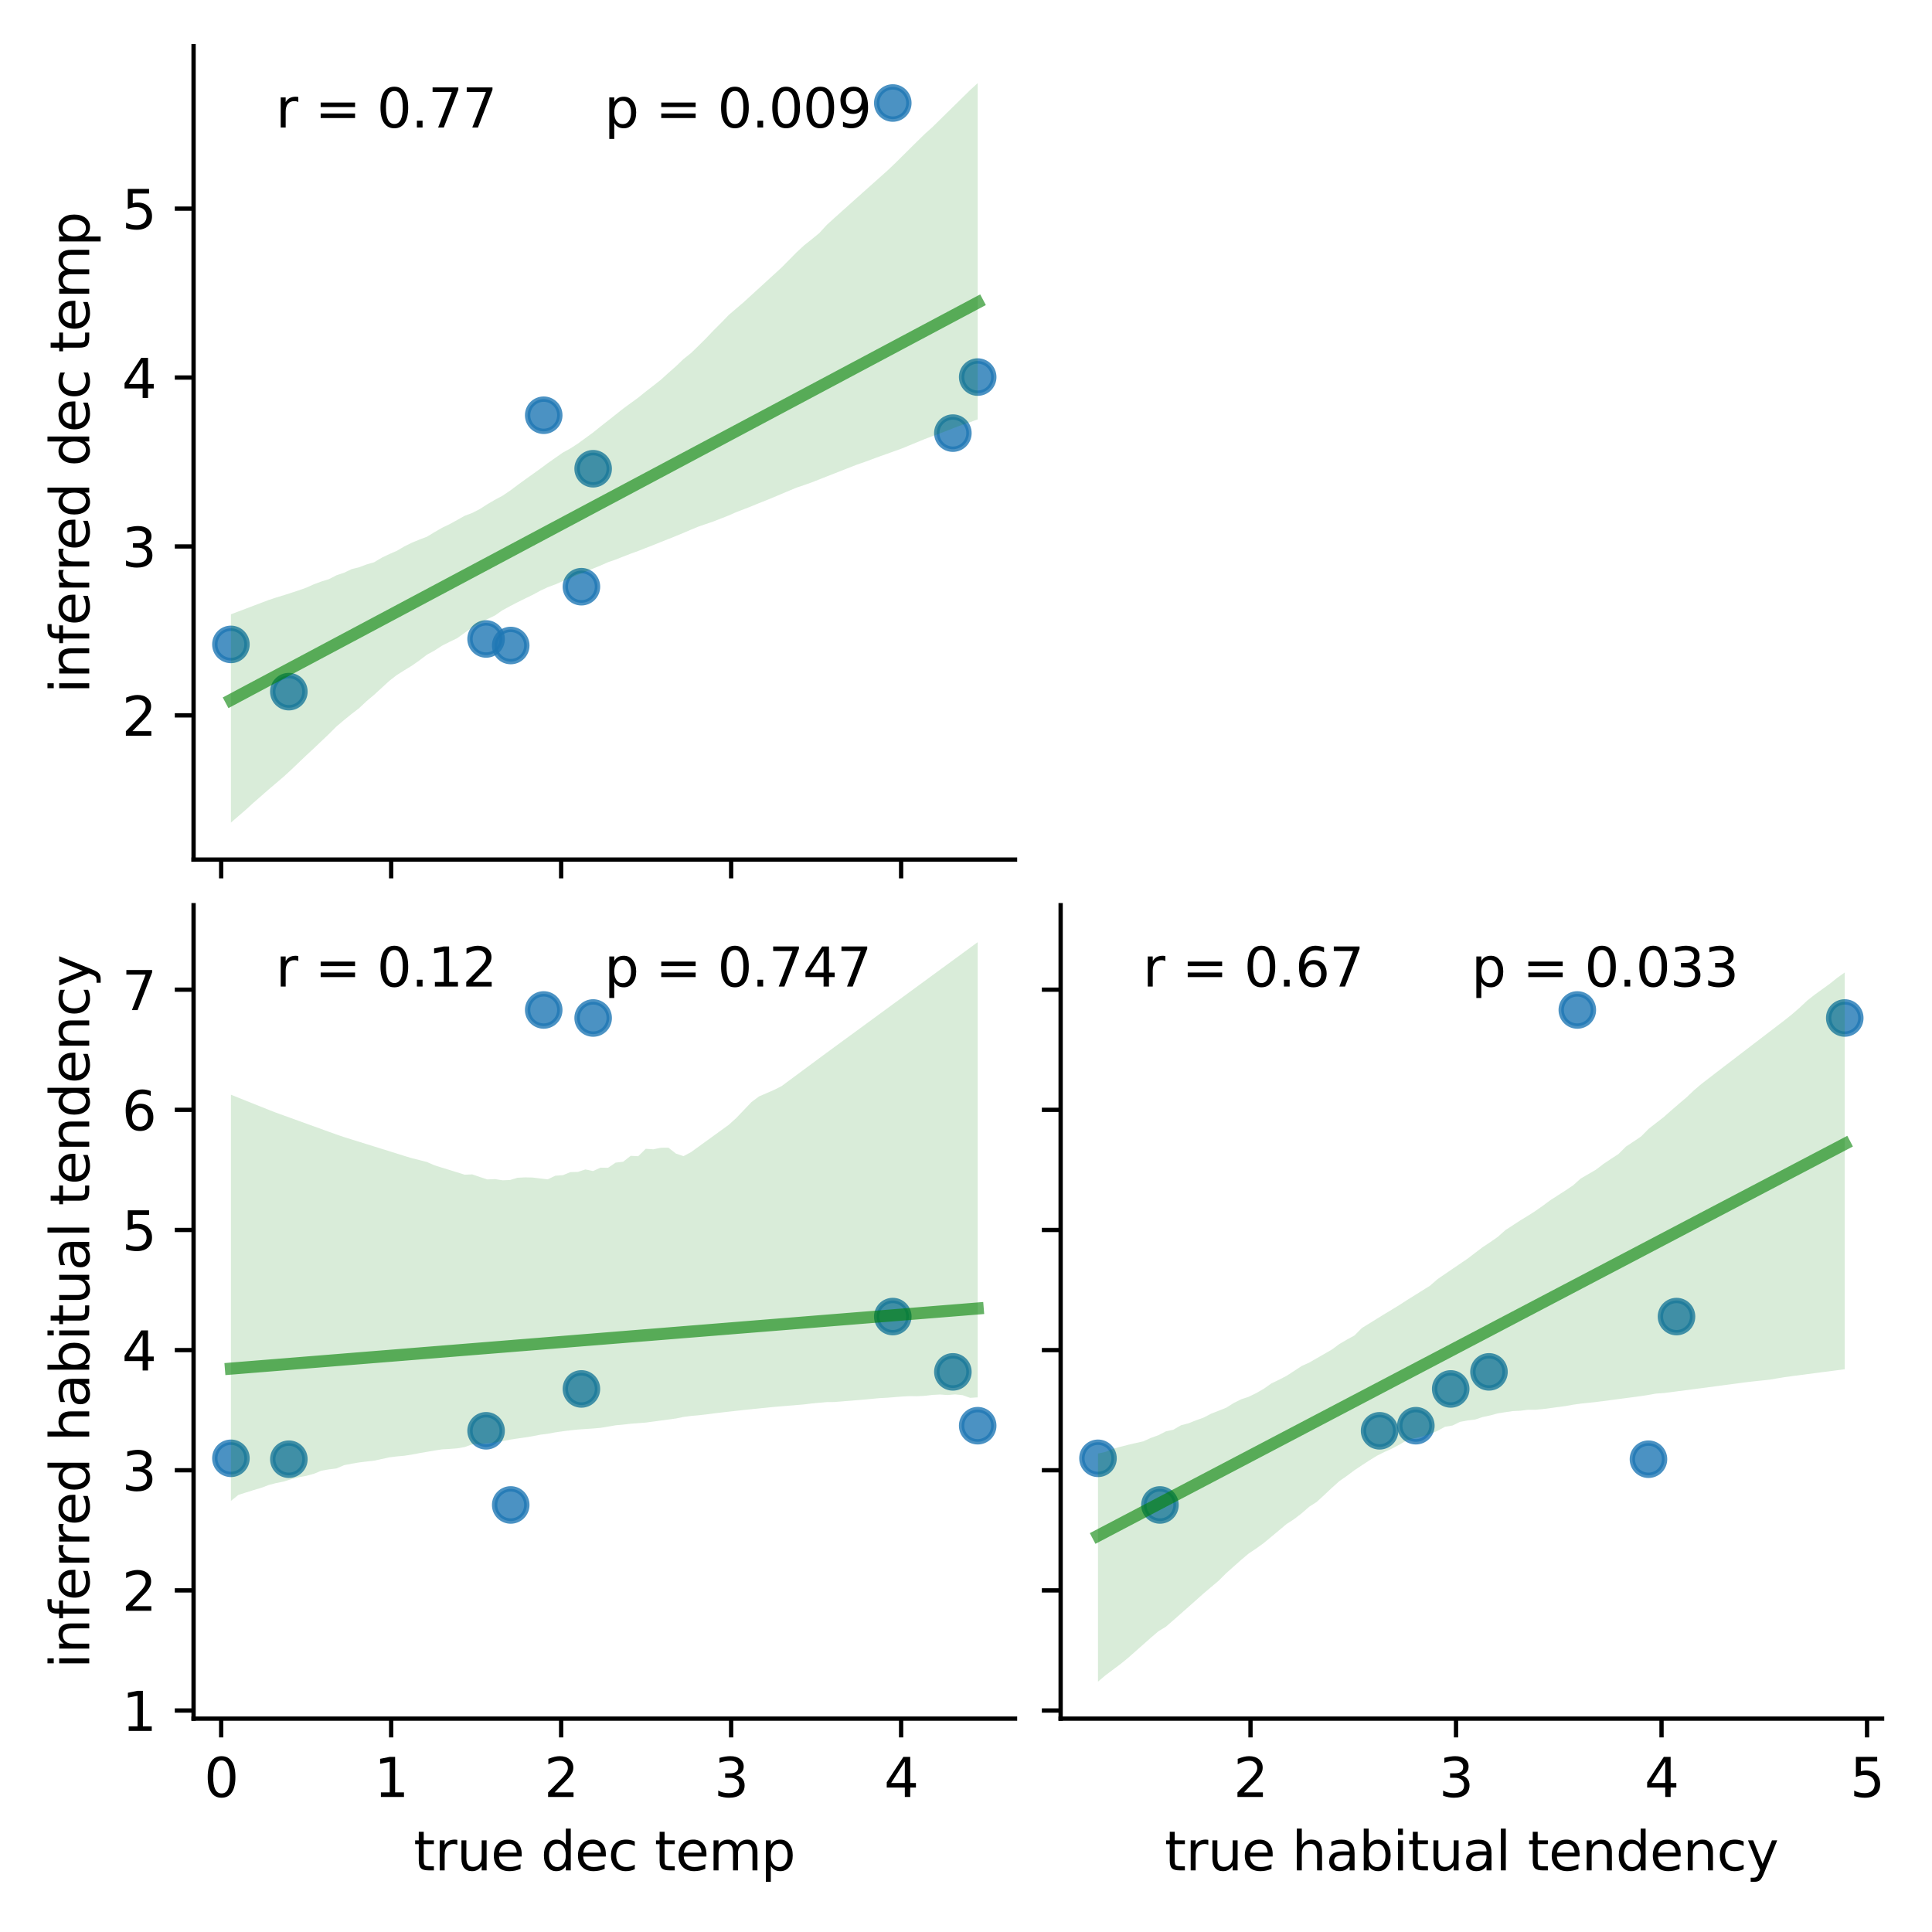 <?xml version="1.0" encoding="utf-8" standalone="no"?>
<!DOCTYPE svg PUBLIC "-//W3C//DTD SVG 1.1//EN"
  "http://www.w3.org/Graphics/SVG/1.1/DTD/svg11.dtd">
<svg xmlns:xlink="http://www.w3.org/1999/xlink" width="360pt" height="360pt" viewBox="0 0 360 360" xmlns="http://www.w3.org/2000/svg" version="1.1">
 <defs>
  <style type="text/css">*{stroke-linejoin: round; stroke-linecap: butt}</style>
 </defs>
 <g id="figure_1">
  <g id="patch_1">
   <path d="M 0 360 
L 360 360 
L 360 0 
L 0 0 
z
" style="fill: #ffffff"/>
  </g>
  <g id="axes_1">
   <g id="patch_2">
    <path d="M 36.07 160.17 
L 189.135 160.17 
L 189.135 8.6 
L 36.07 8.6 
z
" style="fill: #ffffff"/>
   </g>
   <g id="PathCollection_1">
    <defs>
     <path id="m234615a944" d="M 0 3 
C 0.796 3 1.559 2.684 2.121 2.121 
C 2.684 1.559 3 0.796 3 0 
C 3 -0.796 2.684 -1.559 2.121 -2.121 
C 1.559 -2.684 0.796 -3 0 -3 
C -0.796 -3 -1.559 -2.684 -2.121 -2.121 
C -2.684 -1.559 -3 -0.796 -3 0 
C -3 0.796 -2.684 1.559 -2.121 2.121 
C -1.559 2.684 -0.796 3 0 3 
z
" style="stroke: #1f77b4; stroke-opacity: 0.8"/>
    </defs>
    <g clip-path="url(#p7bbdab51e5)">
     <use xlink:href="#m234615a944" x="110.524" y="87.343" style="fill: #1f77b4; fill-opacity: 0.8; stroke: #1f77b4; stroke-opacity: 0.8"/>
     <use xlink:href="#m234615a944" x="166.356" y="19.196" style="fill: #1f77b4; fill-opacity: 0.8; stroke: #1f77b4; stroke-opacity: 0.8"/>
     <use xlink:href="#m234615a944" x="43.028" y="120.076" style="fill: #1f77b4; fill-opacity: 0.8; stroke: #1f77b4; stroke-opacity: 0.8"/>
     <use xlink:href="#m234615a944" x="53.823" y="128.879" style="fill: #1f77b4; fill-opacity: 0.8; stroke: #1f77b4; stroke-opacity: 0.8"/>
     <use xlink:href="#m234615a944" x="101.313" y="77.375" style="fill: #1f77b4; fill-opacity: 0.8; stroke: #1f77b4; stroke-opacity: 0.8"/>
     <use xlink:href="#m234615a944" x="90.576" y="119.062" style="fill: #1f77b4; fill-opacity: 0.8; stroke: #1f77b4; stroke-opacity: 0.8"/>
     <use xlink:href="#m234615a944" x="95.165" y="120.281" style="fill: #1f77b4; fill-opacity: 0.8; stroke: #1f77b4; stroke-opacity: 0.8"/>
     <use xlink:href="#m234615a944" x="108.337" y="109.323" style="fill: #1f77b4; fill-opacity: 0.8; stroke: #1f77b4; stroke-opacity: 0.8"/>
     <use xlink:href="#m234615a944" x="177.554" y="80.706" style="fill: #1f77b4; fill-opacity: 0.8; stroke: #1f77b4; stroke-opacity: 0.8"/>
     <use xlink:href="#m234615a944" x="182.178" y="70.262" style="fill: #1f77b4; fill-opacity: 0.8; stroke: #1f77b4; stroke-opacity: 0.8"/>
    </g>
   </g>
   <g id="PolyCollection_1">
    <path d="M 43.028 114.469 
L 43.028 153.28 
L 44.433 152.066 
L 45.839 150.852 
L 47.244 149.569 
L 48.65 148.345 
L 50.055 147.11 
L 51.461 145.913 
L 52.866 144.715 
L 54.272 143.427 
L 55.678 142.083 
L 57.083 140.738 
L 58.489 139.44 
L 59.894 138.101 
L 61.3 136.762 
L 62.705 135.361 
L 64.111 134.173 
L 65.516 133.033 
L 66.922 131.953 
L 68.328 130.631 
L 69.733 129.449 
L 71.139 128.158 
L 72.544 126.867 
L 73.95 125.777 
L 75.355 124.892 
L 76.761 124.031 
L 78.167 123.042 
L 79.572 121.982 
L 80.978 121.212 
L 82.383 120.306 
L 83.789 119.597 
L 85.194 118.912 
L 86.6 117.908 
L 88.005 116.902 
L 89.411 116.097 
L 90.817 115.353 
L 92.222 114.69 
L 93.628 113.71 
L 95.033 112.955 
L 96.439 112.221 
L 97.844 111.525 
L 99.25 110.848 
L 100.655 110.082 
L 102.061 109.421 
L 103.467 108.901 
L 104.872 108.287 
L 106.278 107.644 
L 107.683 107.093 
L 109.089 106.522 
L 110.494 105.953 
L 111.9 105.378 
L 113.306 104.756 
L 114.711 104.272 
L 116.117 103.719 
L 117.522 103.168 
L 118.928 102.662 
L 120.333 102.112 
L 121.739 101.559 
L 123.144 100.997 
L 124.55 100.44 
L 125.956 99.876 
L 127.361 99.293 
L 128.767 98.692 
L 130.172 98.116 
L 131.578 97.632 
L 132.983 97.148 
L 134.389 96.597 
L 135.794 96.045 
L 137.2 95.426 
L 138.606 94.89 
L 140.011 94.339 
L 141.417 93.76 
L 142.822 93.207 
L 144.228 92.626 
L 145.633 92.031 
L 147.039 91.441 
L 148.445 90.858 
L 149.85 90.383 
L 151.256 89.885 
L 152.661 89.333 
L 154.067 88.78 
L 155.472 88.227 
L 156.878 87.674 
L 158.283 87.12 
L 159.689 86.572 
L 161.095 86.091 
L 162.5 85.569 
L 163.906 85.053 
L 165.311 84.552 
L 166.717 84.05 
L 168.122 83.539 
L 169.528 82.961 
L 170.933 82.381 
L 172.339 81.802 
L 173.745 81.278 
L 175.15 80.755 
L 176.556 80.219 
L 177.961 79.662 
L 179.367 79.128 
L 180.772 78.664 
L 182.178 78.146 
L 182.178 15.49 
L 182.178 15.49 
L 180.772 16.78 
L 179.367 18.158 
L 177.961 19.536 
L 176.556 20.917 
L 175.15 22.299 
L 173.745 23.68 
L 172.339 24.944 
L 170.933 26.317 
L 169.528 27.709 
L 168.122 29.102 
L 166.717 30.496 
L 165.311 31.827 
L 163.906 33.081 
L 162.5 34.335 
L 161.095 35.589 
L 159.689 36.843 
L 158.283 38.1 
L 156.878 39.361 
L 155.472 40.622 
L 154.067 41.898 
L 152.661 43.431 
L 151.256 44.584 
L 149.85 45.703 
L 148.445 47 
L 147.039 48.426 
L 145.633 49.851 
L 144.228 51.139 
L 142.822 52.423 
L 141.417 53.708 
L 140.011 54.992 
L 138.606 56.277 
L 137.2 57.484 
L 135.794 58.688 
L 134.389 60.14 
L 132.983 61.542 
L 131.578 63.015 
L 130.172 64.419 
L 128.767 65.783 
L 127.361 66.899 
L 125.956 68.25 
L 124.55 69.488 
L 123.144 70.762 
L 121.739 71.867 
L 120.333 72.954 
L 118.928 74.095 
L 117.522 75.117 
L 116.117 76.144 
L 114.711 77.259 
L 113.306 78.37 
L 111.9 79.474 
L 110.494 80.603 
L 109.089 81.63 
L 107.683 82.653 
L 106.278 83.563 
L 104.872 84.337 
L 103.467 85.32 
L 102.061 86.305 
L 100.655 87.352 
L 99.25 88.359 
L 97.844 89.358 
L 96.439 90.382 
L 95.033 91.433 
L 93.628 92.379 
L 92.222 93.13 
L 90.817 93.95 
L 89.411 94.855 
L 88.005 95.573 
L 86.6 96.104 
L 85.194 96.893 
L 83.789 97.662 
L 82.383 98.341 
L 80.978 99.149 
L 79.572 100.002 
L 78.167 100.539 
L 76.761 101.119 
L 75.355 101.811 
L 73.95 102.637 
L 72.544 103.246 
L 71.139 103.919 
L 69.733 104.757 
L 68.328 105.17 
L 66.922 105.694 
L 65.516 106.051 
L 64.111 106.72 
L 62.705 107.193 
L 61.3 107.913 
L 59.894 108.35 
L 58.489 108.871 
L 57.083 109.499 
L 55.678 110.004 
L 54.272 110.46 
L 52.866 110.916 
L 51.461 111.341 
L 50.055 111.807 
L 48.65 112.338 
L 47.244 112.871 
L 45.839 113.404 
L 44.433 113.936 
L 43.028 114.469 
z
" clip-path="url(#p7bbdab51e5)" style="fill: #008000; fill-opacity: 0.15"/>
   </g>
   <g id="matplotlib.axis_1">
    <g id="xtick_1">
     <g id="line2d_1">
      <defs>
       <path id="maa9e2bb6e5" d="M 0 0 
L 0 3.5 
" style="stroke: #000000; stroke-width: 0.8"/>
      </defs>
      <g>
       <use xlink:href="#maa9e2bb6e5" x="41.211" y="160.17" style="stroke: #000000; stroke-width: 0.8"/>
      </g>
     </g>
    </g>
    <g id="xtick_2">
     <g id="line2d_2">
      <g>
       <use xlink:href="#maa9e2bb6e5" x="72.886" y="160.17" style="stroke: #000000; stroke-width: 0.8"/>
      </g>
     </g>
    </g>
    <g id="xtick_3">
     <g id="line2d_3">
      <g>
       <use xlink:href="#maa9e2bb6e5" x="104.561" y="160.17" style="stroke: #000000; stroke-width: 0.8"/>
      </g>
     </g>
    </g>
    <g id="xtick_4">
     <g id="line2d_4">
      <g>
       <use xlink:href="#maa9e2bb6e5" x="136.236" y="160.17" style="stroke: #000000; stroke-width: 0.8"/>
      </g>
     </g>
    </g>
    <g id="xtick_5">
     <g id="line2d_5">
      <g>
       <use xlink:href="#maa9e2bb6e5" x="167.911" y="160.17" style="stroke: #000000; stroke-width: 0.8"/>
      </g>
     </g>
    </g>
   </g>
   <g id="matplotlib.axis_2">
    <g id="ytick_1">
     <g id="line2d_6">
      <defs>
       <path id="m958a366579" d="M 0 0 
L -3.5 0 
" style="stroke: #000000; stroke-width: 0.8"/>
      </defs>
      <g>
       <use xlink:href="#m958a366579" x="36.07" y="133.297" style="stroke: #000000; stroke-width: 0.8"/>
      </g>
     </g>
     <g id="text_1">
      <!-- 2 -->
      <g transform="translate(22.707 137.096) scale(0.1 -0.1)">
       <defs>
        <path id="DejaVuSans-32" d="M 1228 531 
L 3431 531 
L 3431 0 
L 469 0 
L 469 531 
Q 828 903 1448 1529 
Q 2069 2156 2228 2338 
Q 2531 2678 2651 2914 
Q 2772 3150 2772 3378 
Q 2772 3750 2511 3984 
Q 2250 4219 1831 4219 
Q 1534 4219 1204 4116 
Q 875 4013 500 3803 
L 500 4441 
Q 881 4594 1212 4672 
Q 1544 4750 1819 4750 
Q 2544 4750 2975 4387 
Q 3406 4025 3406 3419 
Q 3406 3131 3298 2873 
Q 3191 2616 2906 2266 
Q 2828 2175 2409 1742 
Q 1991 1309 1228 531 
z
" transform="scale(0.016)"/>
       </defs>
       <use xlink:href="#DejaVuSans-32"/>
      </g>
     </g>
    </g>
    <g id="ytick_2">
     <g id="line2d_7">
      <g>
       <use xlink:href="#m958a366579" x="36.07" y="101.823" style="stroke: #000000; stroke-width: 0.8"/>
      </g>
     </g>
     <g id="text_2">
      <!-- 3 -->
      <g transform="translate(22.707 105.622) scale(0.1 -0.1)">
       <defs>
        <path id="DejaVuSans-33" d="M 2597 2516 
Q 3050 2419 3304 2112 
Q 3559 1806 3559 1356 
Q 3559 666 3084 287 
Q 2609 -91 1734 -91 
Q 1441 -91 1130 -33 
Q 819 25 488 141 
L 488 750 
Q 750 597 1062 519 
Q 1375 441 1716 441 
Q 2309 441 2620 675 
Q 2931 909 2931 1356 
Q 2931 1769 2642 2001 
Q 2353 2234 1838 2234 
L 1294 2234 
L 1294 2753 
L 1863 2753 
Q 2328 2753 2575 2939 
Q 2822 3125 2822 3475 
Q 2822 3834 2567 4026 
Q 2313 4219 1838 4219 
Q 1578 4219 1281 4162 
Q 984 4106 628 3988 
L 628 4550 
Q 988 4650 1302 4700 
Q 1616 4750 1894 4750 
Q 2613 4750 3031 4423 
Q 3450 4097 3450 3541 
Q 3450 3153 3228 2886 
Q 3006 2619 2597 2516 
z
" transform="scale(0.016)"/>
       </defs>
       <use xlink:href="#DejaVuSans-33"/>
      </g>
     </g>
    </g>
    <g id="ytick_3">
     <g id="line2d_8">
      <g>
       <use xlink:href="#m958a366579" x="36.07" y="70.348" style="stroke: #000000; stroke-width: 0.8"/>
      </g>
     </g>
     <g id="text_3">
      <!-- 4 -->
      <g transform="translate(22.707 74.147) scale(0.1 -0.1)">
       <defs>
        <path id="DejaVuSans-34" d="M 2419 4116 
L 825 1625 
L 2419 1625 
L 2419 4116 
z
M 2253 4666 
L 3047 4666 
L 3047 1625 
L 3713 1625 
L 3713 1100 
L 3047 1100 
L 3047 0 
L 2419 0 
L 2419 1100 
L 313 1100 
L 313 1709 
L 2253 4666 
z
" transform="scale(0.016)"/>
       </defs>
       <use xlink:href="#DejaVuSans-34"/>
      </g>
     </g>
    </g>
    <g id="ytick_4">
     <g id="line2d_9">
      <g>
       <use xlink:href="#m958a366579" x="36.07" y="38.873" style="stroke: #000000; stroke-width: 0.8"/>
      </g>
     </g>
     <g id="text_4">
      <!-- 5 -->
      <g transform="translate(22.707 42.672) scale(0.1 -0.1)">
       <defs>
        <path id="DejaVuSans-35" d="M 691 4666 
L 3169 4666 
L 3169 4134 
L 1269 4134 
L 1269 2991 
Q 1406 3038 1543 3061 
Q 1681 3084 1819 3084 
Q 2600 3084 3056 2656 
Q 3513 2228 3513 1497 
Q 3513 744 3044 326 
Q 2575 -91 1722 -91 
Q 1428 -91 1123 -41 
Q 819 9 494 109 
L 494 744 
Q 775 591 1075 516 
Q 1375 441 1709 441 
Q 2250 441 2565 725 
Q 2881 1009 2881 1497 
Q 2881 1984 2565 2268 
Q 2250 2553 1709 2553 
Q 1456 2553 1204 2497 
Q 953 2441 691 2322 
L 691 4666 
z
" transform="scale(0.016)"/>
       </defs>
       <use xlink:href="#DejaVuSans-35"/>
      </g>
     </g>
    </g>
    <g id="text_5">
     <!-- inferred dec temp -->
     <g transform="translate(16.628 129.201) rotate(-90) scale(0.1 -0.1)">
      <defs>
       <path id="DejaVuSans-69" d="M 603 3500 
L 1178 3500 
L 1178 0 
L 603 0 
L 603 3500 
z
M 603 4863 
L 1178 4863 
L 1178 4134 
L 603 4134 
L 603 4863 
z
" transform="scale(0.016)"/>
       <path id="DejaVuSans-6e" d="M 3513 2113 
L 3513 0 
L 2938 0 
L 2938 2094 
Q 2938 2591 2744 2837 
Q 2550 3084 2163 3084 
Q 1697 3084 1428 2787 
Q 1159 2491 1159 1978 
L 1159 0 
L 581 0 
L 581 3500 
L 1159 3500 
L 1159 2956 
Q 1366 3272 1645 3428 
Q 1925 3584 2291 3584 
Q 2894 3584 3203 3211 
Q 3513 2838 3513 2113 
z
" transform="scale(0.016)"/>
       <path id="DejaVuSans-66" d="M 2375 4863 
L 2375 4384 
L 1825 4384 
Q 1516 4384 1395 4259 
Q 1275 4134 1275 3809 
L 1275 3500 
L 2222 3500 
L 2222 3053 
L 1275 3053 
L 1275 0 
L 697 0 
L 697 3053 
L 147 3053 
L 147 3500 
L 697 3500 
L 697 3744 
Q 697 4328 969 4595 
Q 1241 4863 1831 4863 
L 2375 4863 
z
" transform="scale(0.016)"/>
       <path id="DejaVuSans-65" d="M 3597 1894 
L 3597 1613 
L 953 1613 
Q 991 1019 1311 708 
Q 1631 397 2203 397 
Q 2534 397 2845 478 
Q 3156 559 3463 722 
L 3463 178 
Q 3153 47 2828 -22 
Q 2503 -91 2169 -91 
Q 1331 -91 842 396 
Q 353 884 353 1716 
Q 353 2575 817 3079 
Q 1281 3584 2069 3584 
Q 2775 3584 3186 3129 
Q 3597 2675 3597 1894 
z
M 3022 2063 
Q 3016 2534 2758 2815 
Q 2500 3097 2075 3097 
Q 1594 3097 1305 2825 
Q 1016 2553 972 2059 
L 3022 2063 
z
" transform="scale(0.016)"/>
       <path id="DejaVuSans-72" d="M 2631 2963 
Q 2534 3019 2420 3045 
Q 2306 3072 2169 3072 
Q 1681 3072 1420 2755 
Q 1159 2438 1159 1844 
L 1159 0 
L 581 0 
L 581 3500 
L 1159 3500 
L 1159 2956 
Q 1341 3275 1631 3429 
Q 1922 3584 2338 3584 
Q 2397 3584 2469 3576 
Q 2541 3569 2628 3553 
L 2631 2963 
z
" transform="scale(0.016)"/>
       <path id="DejaVuSans-64" d="M 2906 2969 
L 2906 4863 
L 3481 4863 
L 3481 0 
L 2906 0 
L 2906 525 
Q 2725 213 2448 61 
Q 2172 -91 1784 -91 
Q 1150 -91 751 415 
Q 353 922 353 1747 
Q 353 2572 751 3078 
Q 1150 3584 1784 3584 
Q 2172 3584 2448 3432 
Q 2725 3281 2906 2969 
z
M 947 1747 
Q 947 1113 1208 752 
Q 1469 391 1925 391 
Q 2381 391 2643 752 
Q 2906 1113 2906 1747 
Q 2906 2381 2643 2742 
Q 2381 3103 1925 3103 
Q 1469 3103 1208 2742 
Q 947 2381 947 1747 
z
" transform="scale(0.016)"/>
       <path id="DejaVuSans-20" transform="scale(0.016)"/>
       <path id="DejaVuSans-63" d="M 3122 3366 
L 3122 2828 
Q 2878 2963 2633 3030 
Q 2388 3097 2138 3097 
Q 1578 3097 1268 2742 
Q 959 2388 959 1747 
Q 959 1106 1268 751 
Q 1578 397 2138 397 
Q 2388 397 2633 464 
Q 2878 531 3122 666 
L 3122 134 
Q 2881 22 2623 -34 
Q 2366 -91 2075 -91 
Q 1284 -91 818 406 
Q 353 903 353 1747 
Q 353 2603 823 3093 
Q 1294 3584 2113 3584 
Q 2378 3584 2631 3529 
Q 2884 3475 3122 3366 
z
" transform="scale(0.016)"/>
       <path id="DejaVuSans-74" d="M 1172 4494 
L 1172 3500 
L 2356 3500 
L 2356 3053 
L 1172 3053 
L 1172 1153 
Q 1172 725 1289 603 
Q 1406 481 1766 481 
L 2356 481 
L 2356 0 
L 1766 0 
Q 1100 0 847 248 
Q 594 497 594 1153 
L 594 3053 
L 172 3053 
L 172 3500 
L 594 3500 
L 594 4494 
L 1172 4494 
z
" transform="scale(0.016)"/>
       <path id="DejaVuSans-6d" d="M 3328 2828 
Q 3544 3216 3844 3400 
Q 4144 3584 4550 3584 
Q 5097 3584 5394 3201 
Q 5691 2819 5691 2113 
L 5691 0 
L 5113 0 
L 5113 2094 
Q 5113 2597 4934 2840 
Q 4756 3084 4391 3084 
Q 3944 3084 3684 2787 
Q 3425 2491 3425 1978 
L 3425 0 
L 2847 0 
L 2847 2094 
Q 2847 2600 2669 2842 
Q 2491 3084 2119 3084 
Q 1678 3084 1418 2786 
Q 1159 2488 1159 1978 
L 1159 0 
L 581 0 
L 581 3500 
L 1159 3500 
L 1159 2956 
Q 1356 3278 1631 3431 
Q 1906 3584 2284 3584 
Q 2666 3584 2933 3390 
Q 3200 3197 3328 2828 
z
" transform="scale(0.016)"/>
       <path id="DejaVuSans-70" d="M 1159 525 
L 1159 -1331 
L 581 -1331 
L 581 3500 
L 1159 3500 
L 1159 2969 
Q 1341 3281 1617 3432 
Q 1894 3584 2278 3584 
Q 2916 3584 3314 3078 
Q 3713 2572 3713 1747 
Q 3713 922 3314 415 
Q 2916 -91 2278 -91 
Q 1894 -91 1617 61 
Q 1341 213 1159 525 
z
M 3116 1747 
Q 3116 2381 2855 2742 
Q 2594 3103 2138 3103 
Q 1681 3103 1420 2742 
Q 1159 2381 1159 1747 
Q 1159 1113 1420 752 
Q 1681 391 2138 391 
Q 2594 391 2855 752 
Q 3116 1113 3116 1747 
z
" transform="scale(0.016)"/>
      </defs>
      <use xlink:href="#DejaVuSans-69"/>
      <use xlink:href="#DejaVuSans-6e" x="27.783"/>
      <use xlink:href="#DejaVuSans-66" x="91.162"/>
      <use xlink:href="#DejaVuSans-65" x="126.367"/>
      <use xlink:href="#DejaVuSans-72" x="187.891"/>
      <use xlink:href="#DejaVuSans-72" x="227.254"/>
      <use xlink:href="#DejaVuSans-65" x="266.117"/>
      <use xlink:href="#DejaVuSans-64" x="327.641"/>
      <use xlink:href="#DejaVuSans-20" x="391.117"/>
      <use xlink:href="#DejaVuSans-64" x="422.904"/>
      <use xlink:href="#DejaVuSans-65" x="486.381"/>
      <use xlink:href="#DejaVuSans-63" x="547.904"/>
      <use xlink:href="#DejaVuSans-20" x="602.885"/>
      <use xlink:href="#DejaVuSans-74" x="634.672"/>
      <use xlink:href="#DejaVuSans-65" x="673.881"/>
      <use xlink:href="#DejaVuSans-6d" x="735.404"/>
      <use xlink:href="#DejaVuSans-70" x="832.816"/>
     </g>
    </g>
   </g>
   <g id="line2d_10">
    <path d="M 43.028 130.425 
L 44.433 129.677 
L 45.839 128.929 
L 47.244 128.181 
L 48.65 127.433 
L 50.055 126.685 
L 51.461 125.937 
L 52.866 125.189 
L 54.272 124.441 
L 55.678 123.693 
L 57.083 122.945 
L 58.489 122.197 
L 59.894 121.449 
L 61.3 120.701 
L 62.705 119.953 
L 64.111 119.205 
L 65.516 118.458 
L 66.922 117.71 
L 68.328 116.962 
L 69.733 116.214 
L 71.139 115.466 
L 72.544 114.718 
L 73.95 113.97 
L 75.355 113.222 
L 76.761 112.474 
L 78.167 111.726 
L 79.572 110.978 
L 80.978 110.23 
L 82.383 109.482 
L 83.789 108.734 
L 85.194 107.986 
L 86.6 107.238 
L 88.005 106.49 
L 89.411 105.742 
L 90.817 104.994 
L 92.222 104.246 
L 93.628 103.498 
L 95.033 102.75 
L 96.439 102.002 
L 97.844 101.254 
L 99.25 100.506 
L 100.655 99.758 
L 102.061 99.01 
L 103.467 98.262 
L 104.872 97.515 
L 106.278 96.767 
L 107.683 96.019 
L 109.089 95.271 
L 110.494 94.523 
L 111.9 93.775 
L 113.306 93.027 
L 114.711 92.279 
L 116.117 91.531 
L 117.522 90.783 
L 118.928 90.035 
L 120.333 89.287 
L 121.739 88.539 
L 123.144 87.791 
L 124.55 87.043 
L 125.956 86.295 
L 127.361 85.547 
L 128.767 84.799 
L 130.172 84.051 
L 131.578 83.303 
L 132.983 82.555 
L 134.389 81.807 
L 135.794 81.059 
L 137.2 80.311 
L 138.606 79.563 
L 140.011 78.815 
L 141.417 78.067 
L 142.822 77.32 
L 144.228 76.572 
L 145.633 75.824 
L 147.039 75.076 
L 148.445 74.328 
L 149.85 73.58 
L 151.256 72.832 
L 152.661 72.084 
L 154.067 71.336 
L 155.472 70.588 
L 156.878 69.84 
L 158.283 69.092 
L 159.689 68.344 
L 161.095 67.596 
L 162.5 66.848 
L 163.906 66.1 
L 165.311 65.352 
L 166.717 64.604 
L 168.122 63.856 
L 169.528 63.108 
L 170.933 62.36 
L 172.339 61.612 
L 173.745 60.864 
L 175.15 60.116 
L 176.556 59.368 
L 177.961 58.62 
L 179.367 57.872 
L 180.772 57.124 
L 182.178 56.377 
" clip-path="url(#p7bbdab51e5)" style="fill: none; stroke: #008000; stroke-opacity: 0.6; stroke-width: 2.25; stroke-linecap: square"/>
   </g>
   <g id="patch_3">
    <path d="M 36.07 160.17 
L 36.07 8.6 
" style="fill: none; stroke: #000000; stroke-width: 0.8; stroke-linejoin: miter; stroke-linecap: square"/>
   </g>
   <g id="patch_4">
    <path d="M 36.07 160.17 
L 189.135 160.17 
" style="fill: none; stroke: #000000; stroke-width: 0.8; stroke-linejoin: miter; stroke-linecap: square"/>
   </g>
   <g id="text_6">
    <!-- r = 0.77  -->
    <g transform="translate(51.377 23.757) scale(0.1 -0.1)">
     <defs>
      <path id="DejaVuSans-3d" d="M 678 2906 
L 4684 2906 
L 4684 2381 
L 678 2381 
L 678 2906 
z
M 678 1631 
L 4684 1631 
L 4684 1100 
L 678 1100 
L 678 1631 
z
" transform="scale(0.016)"/>
      <path id="DejaVuSans-30" d="M 2034 4250 
Q 1547 4250 1301 3770 
Q 1056 3291 1056 2328 
Q 1056 1369 1301 889 
Q 1547 409 2034 409 
Q 2525 409 2770 889 
Q 3016 1369 3016 2328 
Q 3016 3291 2770 3770 
Q 2525 4250 2034 4250 
z
M 2034 4750 
Q 2819 4750 3233 4129 
Q 3647 3509 3647 2328 
Q 3647 1150 3233 529 
Q 2819 -91 2034 -91 
Q 1250 -91 836 529 
Q 422 1150 422 2328 
Q 422 3509 836 4129 
Q 1250 4750 2034 4750 
z
" transform="scale(0.016)"/>
      <path id="DejaVuSans-2e" d="M 684 794 
L 1344 794 
L 1344 0 
L 684 0 
L 684 794 
z
" transform="scale(0.016)"/>
      <path id="DejaVuSans-37" d="M 525 4666 
L 3525 4666 
L 3525 4397 
L 1831 0 
L 1172 0 
L 2766 4134 
L 525 4134 
L 525 4666 
z
" transform="scale(0.016)"/>
     </defs>
     <use xlink:href="#DejaVuSans-72"/>
     <use xlink:href="#DejaVuSans-20" x="41.113"/>
     <use xlink:href="#DejaVuSans-3d" x="72.9"/>
     <use xlink:href="#DejaVuSans-20" x="156.689"/>
     <use xlink:href="#DejaVuSans-30" x="188.477"/>
     <use xlink:href="#DejaVuSans-2e" x="252.1"/>
     <use xlink:href="#DejaVuSans-37" x="283.887"/>
     <use xlink:href="#DejaVuSans-37" x="347.51"/>
     <use xlink:href="#DejaVuSans-20" x="411.133"/>
    </g>
   </g>
   <g id="text_7">
    <!-- p = 0.009 -->
    <g transform="translate(112.603 23.757) scale(0.1 -0.1)">
     <defs>
      <path id="DejaVuSans-39" d="M 703 97 
L 703 672 
Q 941 559 1184 500 
Q 1428 441 1663 441 
Q 2288 441 2617 861 
Q 2947 1281 2994 2138 
Q 2813 1869 2534 1725 
Q 2256 1581 1919 1581 
Q 1219 1581 811 2004 
Q 403 2428 403 3163 
Q 403 3881 828 4315 
Q 1253 4750 1959 4750 
Q 2769 4750 3195 4129 
Q 3622 3509 3622 2328 
Q 3622 1225 3098 567 
Q 2575 -91 1691 -91 
Q 1453 -91 1209 -44 
Q 966 3 703 97 
z
M 1959 2075 
Q 2384 2075 2632 2365 
Q 2881 2656 2881 3163 
Q 2881 3666 2632 3958 
Q 2384 4250 1959 4250 
Q 1534 4250 1286 3958 
Q 1038 3666 1038 3163 
Q 1038 2656 1286 2365 
Q 1534 2075 1959 2075 
z
" transform="scale(0.016)"/>
     </defs>
     <use xlink:href="#DejaVuSans-70"/>
     <use xlink:href="#DejaVuSans-20" x="63.477"/>
     <use xlink:href="#DejaVuSans-3d" x="95.264"/>
     <use xlink:href="#DejaVuSans-20" x="179.053"/>
     <use xlink:href="#DejaVuSans-30" x="210.84"/>
     <use xlink:href="#DejaVuSans-2e" x="274.463"/>
     <use xlink:href="#DejaVuSans-30" x="306.25"/>
     <use xlink:href="#DejaVuSans-30" x="369.873"/>
     <use xlink:href="#DejaVuSans-39" x="433.496"/>
    </g>
   </g>
  </g>
  <g id="axes_2">
   <g id="patch_5">
    <path d="M 36.07 320.24 
L 189.135 320.24 
L 189.135 168.67 
L 36.07 168.67 
z
" style="fill: #ffffff"/>
   </g>
   <g id="PathCollection_2">
    <g clip-path="url(#p51c5187a9c)">
     <use xlink:href="#m234615a944" x="110.524" y="189.69" style="fill: #1f77b4; fill-opacity: 0.8; stroke: #1f77b4; stroke-opacity: 0.8"/>
     <use xlink:href="#m234615a944" x="166.356" y="245.324" style="fill: #1f77b4; fill-opacity: 0.8; stroke: #1f77b4; stroke-opacity: 0.8"/>
     <use xlink:href="#m234615a944" x="43.028" y="271.735" style="fill: #1f77b4; fill-opacity: 0.8; stroke: #1f77b4; stroke-opacity: 0.8"/>
     <use xlink:href="#m234615a944" x="53.823" y="271.902" style="fill: #1f77b4; fill-opacity: 0.8; stroke: #1f77b4; stroke-opacity: 0.8"/>
     <use xlink:href="#m234615a944" x="101.313" y="188.193" style="fill: #1f77b4; fill-opacity: 0.8; stroke: #1f77b4; stroke-opacity: 0.8"/>
     <use xlink:href="#m234615a944" x="90.576" y="266.609" style="fill: #1f77b4; fill-opacity: 0.8; stroke: #1f77b4; stroke-opacity: 0.8"/>
     <use xlink:href="#m234615a944" x="95.165" y="280.427" style="fill: #1f77b4; fill-opacity: 0.8; stroke: #1f77b4; stroke-opacity: 0.8"/>
     <use xlink:href="#m234615a944" x="108.337" y="258.807" style="fill: #1f77b4; fill-opacity: 0.8; stroke: #1f77b4; stroke-opacity: 0.8"/>
     <use xlink:href="#m234615a944" x="177.554" y="255.629" style="fill: #1f77b4; fill-opacity: 0.8; stroke: #1f77b4; stroke-opacity: 0.8"/>
     <use xlink:href="#m234615a944" x="182.178" y="265.659" style="fill: #1f77b4; fill-opacity: 0.8; stroke: #1f77b4; stroke-opacity: 0.8"/>
    </g>
   </g>
   <g id="PolyCollection_2">
    <path d="M 43.028 203.98 
L 43.028 279.663 
L 44.433 278.547 
L 45.839 278.103 
L 47.244 277.66 
L 48.65 277.242 
L 50.055 276.715 
L 51.461 276.346 
L 52.866 276.062 
L 54.272 275.628 
L 55.678 275.262 
L 57.083 274.998 
L 58.489 274.615 
L 59.894 274.042 
L 61.3 273.793 
L 62.705 273.623 
L 64.111 273.014 
L 65.516 272.74 
L 66.922 272.502 
L 68.328 272.334 
L 69.733 272.165 
L 71.139 271.868 
L 72.544 271.556 
L 73.95 271.383 
L 75.355 271.254 
L 76.761 271.04 
L 78.167 270.768 
L 79.572 270.527 
L 80.978 270.282 
L 82.383 270.069 
L 83.789 269.99 
L 85.194 269.879 
L 86.6 269.633 
L 88.005 269.123 
L 89.411 269.034 
L 90.817 268.945 
L 92.222 268.781 
L 93.628 268.522 
L 95.033 268.262 
L 96.439 268.046 
L 97.844 267.847 
L 99.25 267.619 
L 100.655 267.338 
L 102.061 267.163 
L 103.467 266.9 
L 104.872 266.692 
L 106.278 266.521 
L 107.683 266.375 
L 109.089 266.279 
L 110.494 266.18 
L 111.9 266.062 
L 113.306 265.823 
L 114.711 265.585 
L 116.117 265.455 
L 117.522 265.291 
L 118.928 265.188 
L 120.333 265.074 
L 121.739 264.886 
L 123.144 264.698 
L 124.55 264.51 
L 125.956 264.316 
L 127.361 264.023 
L 128.767 263.842 
L 130.172 263.716 
L 131.578 263.557 
L 132.983 263.369 
L 134.389 263.203 
L 135.794 263.044 
L 137.2 262.885 
L 138.606 262.729 
L 140.011 262.585 
L 141.417 262.442 
L 142.822 262.298 
L 144.228 262.161 
L 145.633 262.04 
L 147.039 261.927 
L 148.445 261.811 
L 149.85 261.688 
L 151.256 261.515 
L 152.661 261.387 
L 154.067 261.259 
L 155.472 261.248 
L 156.878 261.133 
L 158.283 261.018 
L 159.689 260.903 
L 161.095 260.788 
L 162.5 260.65 
L 163.906 260.521 
L 165.311 260.447 
L 166.717 260.335 
L 168.122 260.222 
L 169.528 260.149 
L 170.933 260.167 
L 172.339 260.09 
L 173.745 259.924 
L 175.15 259.848 
L 176.556 259.947 
L 177.961 259.827 
L 179.367 259.969 
L 180.772 260.468 
L 182.178 260.379 
L 182.178 175.56 
L 182.178 175.56 
L 180.772 176.589 
L 179.367 177.618 
L 177.961 178.647 
L 176.556 179.676 
L 175.15 180.705 
L 173.745 181.734 
L 172.339 182.764 
L 170.933 183.793 
L 169.528 184.822 
L 168.122 185.851 
L 166.717 186.88 
L 165.311 187.909 
L 163.906 188.938 
L 162.5 189.967 
L 161.095 190.997 
L 159.689 192.026 
L 158.283 193.055 
L 156.878 194.084 
L 155.472 195.113 
L 154.067 196.142 
L 152.661 197.181 
L 151.256 198.222 
L 149.85 199.263 
L 148.445 200.303 
L 147.039 201.344 
L 145.633 202.385 
L 144.228 203.094 
L 142.822 203.702 
L 141.417 204.311 
L 140.011 205.369 
L 138.606 206.844 
L 137.2 208.318 
L 135.794 209.591 
L 134.389 210.609 
L 132.983 211.627 
L 131.578 212.645 
L 130.172 213.663 
L 128.767 214.681 
L 127.361 215.434 
L 125.956 214.955 
L 124.55 213.853 
L 123.144 213.868 
L 121.739 214.155 
L 120.333 214.058 
L 118.928 215.439 
L 117.522 215.373 
L 116.117 216.471 
L 114.711 216.639 
L 113.306 217.597 
L 111.9 217.576 
L 110.494 218.211 
L 109.089 217.905 
L 107.683 218.367 
L 106.278 218.413 
L 104.872 218.982 
L 103.467 219.078 
L 102.061 219.756 
L 100.655 219.59 
L 99.25 219.418 
L 97.844 219.387 
L 96.439 219.457 
L 95.033 219.877 
L 93.628 219.932 
L 92.222 219.704 
L 90.817 219.771 
L 89.411 219.319 
L 88.005 218.83 
L 86.6 218.889 
L 85.194 218.452 
L 83.789 218.017 
L 82.383 217.583 
L 80.978 217.149 
L 79.572 216.528 
L 78.167 216.166 
L 76.761 215.817 
L 75.355 215.391 
L 73.95 214.949 
L 72.544 214.509 
L 71.139 214.071 
L 69.733 213.633 
L 68.328 213.195 
L 66.922 212.757 
L 65.516 212.319 
L 64.111 211.881 
L 62.705 211.402 
L 61.3 210.895 
L 59.894 210.387 
L 58.489 209.879 
L 57.083 209.372 
L 55.678 208.864 
L 54.272 208.356 
L 52.866 207.849 
L 51.461 207.341 
L 50.055 206.794 
L 48.65 206.231 
L 47.244 205.669 
L 45.839 205.106 
L 44.433 204.543 
L 43.028 203.98 
z
" clip-path="url(#p51c5187a9c)" style="fill: #008000; fill-opacity: 0.15"/>
   </g>
   <g id="matplotlib.axis_3">
    <g id="xtick_6">
     <g id="line2d_11">
      <g>
       <use xlink:href="#maa9e2bb6e5" x="41.211" y="320.24" style="stroke: #000000; stroke-width: 0.8"/>
      </g>
     </g>
     <g id="text_8">
      <!-- 0 -->
      <g transform="translate(38.029 334.838) scale(0.1 -0.1)">
       <use xlink:href="#DejaVuSans-30"/>
      </g>
     </g>
    </g>
    <g id="xtick_7">
     <g id="line2d_12">
      <g>
       <use xlink:href="#maa9e2bb6e5" x="72.886" y="320.24" style="stroke: #000000; stroke-width: 0.8"/>
      </g>
     </g>
     <g id="text_9">
      <!-- 1 -->
      <g transform="translate(69.705 334.838) scale(0.1 -0.1)">
       <defs>
        <path id="DejaVuSans-31" d="M 794 531 
L 1825 531 
L 1825 4091 
L 703 3866 
L 703 4441 
L 1819 4666 
L 2450 4666 
L 2450 531 
L 3481 531 
L 3481 0 
L 794 0 
L 794 531 
z
" transform="scale(0.016)"/>
       </defs>
       <use xlink:href="#DejaVuSans-31"/>
      </g>
     </g>
    </g>
    <g id="xtick_8">
     <g id="line2d_13">
      <g>
       <use xlink:href="#maa9e2bb6e5" x="104.561" y="320.24" style="stroke: #000000; stroke-width: 0.8"/>
      </g>
     </g>
     <g id="text_10">
      <!-- 2 -->
      <g transform="translate(101.38 334.838) scale(0.1 -0.1)">
       <use xlink:href="#DejaVuSans-32"/>
      </g>
     </g>
    </g>
    <g id="xtick_9">
     <g id="line2d_14">
      <g>
       <use xlink:href="#maa9e2bb6e5" x="136.236" y="320.24" style="stroke: #000000; stroke-width: 0.8"/>
      </g>
     </g>
     <g id="text_11">
      <!-- 3 -->
      <g transform="translate(133.055 334.838) scale(0.1 -0.1)">
       <use xlink:href="#DejaVuSans-33"/>
      </g>
     </g>
    </g>
    <g id="xtick_10">
     <g id="line2d_15">
      <g>
       <use xlink:href="#maa9e2bb6e5" x="167.911" y="320.24" style="stroke: #000000; stroke-width: 0.8"/>
      </g>
     </g>
     <g id="text_12">
      <!-- 4 -->
      <g transform="translate(164.73 334.838) scale(0.1 -0.1)">
       <use xlink:href="#DejaVuSans-34"/>
      </g>
     </g>
    </g>
    <g id="text_13">
     <!-- true dec temp -->
     <g transform="translate(77.082 348.517) scale(0.1 -0.1)">
      <defs>
       <path id="DejaVuSans-75" d="M 544 1381 
L 544 3500 
L 1119 3500 
L 1119 1403 
Q 1119 906 1312 657 
Q 1506 409 1894 409 
Q 2359 409 2629 706 
Q 2900 1003 2900 1516 
L 2900 3500 
L 3475 3500 
L 3475 0 
L 2900 0 
L 2900 538 
Q 2691 219 2414 64 
Q 2138 -91 1772 -91 
Q 1169 -91 856 284 
Q 544 659 544 1381 
z
M 1991 3584 
L 1991 3584 
z
" transform="scale(0.016)"/>
      </defs>
      <use xlink:href="#DejaVuSans-74"/>
      <use xlink:href="#DejaVuSans-72" x="39.209"/>
      <use xlink:href="#DejaVuSans-75" x="80.322"/>
      <use xlink:href="#DejaVuSans-65" x="143.701"/>
      <use xlink:href="#DejaVuSans-20" x="205.225"/>
      <use xlink:href="#DejaVuSans-64" x="237.012"/>
      <use xlink:href="#DejaVuSans-65" x="300.488"/>
      <use xlink:href="#DejaVuSans-63" x="362.012"/>
      <use xlink:href="#DejaVuSans-20" x="416.992"/>
      <use xlink:href="#DejaVuSans-74" x="448.779"/>
      <use xlink:href="#DejaVuSans-65" x="487.988"/>
      <use xlink:href="#DejaVuSans-6d" x="549.512"/>
      <use xlink:href="#DejaVuSans-70" x="646.924"/>
     </g>
    </g>
   </g>
   <g id="matplotlib.axis_4">
    <g id="ytick_5">
     <g id="line2d_16">
      <g>
       <use xlink:href="#m958a366579" x="36.07" y="318.729" style="stroke: #000000; stroke-width: 0.8"/>
      </g>
     </g>
     <g id="text_14">
      <!-- 1 -->
      <g transform="translate(22.707 322.528) scale(0.1 -0.1)">
       <use xlink:href="#DejaVuSans-31"/>
      </g>
     </g>
    </g>
    <g id="ytick_6">
     <g id="line2d_17">
      <g>
       <use xlink:href="#m958a366579" x="36.07" y="296.343" style="stroke: #000000; stroke-width: 0.8"/>
      </g>
     </g>
     <g id="text_15">
      <!-- 2 -->
      <g transform="translate(22.707 300.142) scale(0.1 -0.1)">
       <use xlink:href="#DejaVuSans-32"/>
      </g>
     </g>
    </g>
    <g id="ytick_7">
     <g id="line2d_18">
      <g>
       <use xlink:href="#m958a366579" x="36.07" y="273.957" style="stroke: #000000; stroke-width: 0.8"/>
      </g>
     </g>
     <g id="text_16">
      <!-- 3 -->
      <g transform="translate(22.707 277.756) scale(0.1 -0.1)">
       <use xlink:href="#DejaVuSans-33"/>
      </g>
     </g>
    </g>
    <g id="ytick_8">
     <g id="line2d_19">
      <g>
       <use xlink:href="#m958a366579" x="36.07" y="251.571" style="stroke: #000000; stroke-width: 0.8"/>
      </g>
     </g>
     <g id="text_17">
      <!-- 4 -->
      <g transform="translate(22.707 255.37) scale(0.1 -0.1)">
       <use xlink:href="#DejaVuSans-34"/>
      </g>
     </g>
    </g>
    <g id="ytick_9">
     <g id="line2d_20">
      <g>
       <use xlink:href="#m958a366579" x="36.07" y="229.185" style="stroke: #000000; stroke-width: 0.8"/>
      </g>
     </g>
     <g id="text_18">
      <!-- 5 -->
      <g transform="translate(22.707 232.984) scale(0.1 -0.1)">
       <use xlink:href="#DejaVuSans-35"/>
      </g>
     </g>
    </g>
    <g id="ytick_10">
     <g id="line2d_21">
      <g>
       <use xlink:href="#m958a366579" x="36.07" y="206.799" style="stroke: #000000; stroke-width: 0.8"/>
      </g>
     </g>
     <g id="text_19">
      <!-- 6 -->
      <g transform="translate(22.707 210.599) scale(0.1 -0.1)">
       <defs>
        <path id="DejaVuSans-36" d="M 2113 2584 
Q 1688 2584 1439 2293 
Q 1191 2003 1191 1497 
Q 1191 994 1439 701 
Q 1688 409 2113 409 
Q 2538 409 2786 701 
Q 3034 994 3034 1497 
Q 3034 2003 2786 2293 
Q 2538 2584 2113 2584 
z
M 3366 4563 
L 3366 3988 
Q 3128 4100 2886 4159 
Q 2644 4219 2406 4219 
Q 1781 4219 1451 3797 
Q 1122 3375 1075 2522 
Q 1259 2794 1537 2939 
Q 1816 3084 2150 3084 
Q 2853 3084 3261 2657 
Q 3669 2231 3669 1497 
Q 3669 778 3244 343 
Q 2819 -91 2113 -91 
Q 1303 -91 875 529 
Q 447 1150 447 2328 
Q 447 3434 972 4092 
Q 1497 4750 2381 4750 
Q 2619 4750 2861 4703 
Q 3103 4656 3366 4563 
z
" transform="scale(0.016)"/>
       </defs>
       <use xlink:href="#DejaVuSans-36"/>
      </g>
     </g>
    </g>
    <g id="ytick_11">
     <g id="line2d_22">
      <g>
       <use xlink:href="#m958a366579" x="36.07" y="184.414" style="stroke: #000000; stroke-width: 0.8"/>
      </g>
     </g>
     <g id="text_20">
      <!-- 7 -->
      <g transform="translate(22.707 188.213) scale(0.1 -0.1)">
       <use xlink:href="#DejaVuSans-37"/>
      </g>
     </g>
    </g>
    <g id="text_21">
     <!-- inferred habitual tendency -->
     <g transform="translate(16.628 310.901) rotate(-90) scale(0.1 -0.1)">
      <defs>
       <path id="DejaVuSans-68" d="M 3513 2113 
L 3513 0 
L 2938 0 
L 2938 2094 
Q 2938 2591 2744 2837 
Q 2550 3084 2163 3084 
Q 1697 3084 1428 2787 
Q 1159 2491 1159 1978 
L 1159 0 
L 581 0 
L 581 4863 
L 1159 4863 
L 1159 2956 
Q 1366 3272 1645 3428 
Q 1925 3584 2291 3584 
Q 2894 3584 3203 3211 
Q 3513 2838 3513 2113 
z
" transform="scale(0.016)"/>
       <path id="DejaVuSans-61" d="M 2194 1759 
Q 1497 1759 1228 1600 
Q 959 1441 959 1056 
Q 959 750 1161 570 
Q 1363 391 1709 391 
Q 2188 391 2477 730 
Q 2766 1069 2766 1631 
L 2766 1759 
L 2194 1759 
z
M 3341 1997 
L 3341 0 
L 2766 0 
L 2766 531 
Q 2569 213 2275 61 
Q 1981 -91 1556 -91 
Q 1019 -91 701 211 
Q 384 513 384 1019 
Q 384 1609 779 1909 
Q 1175 2209 1959 2209 
L 2766 2209 
L 2766 2266 
Q 2766 2663 2505 2880 
Q 2244 3097 1772 3097 
Q 1472 3097 1187 3025 
Q 903 2953 641 2809 
L 641 3341 
Q 956 3463 1253 3523 
Q 1550 3584 1831 3584 
Q 2591 3584 2966 3190 
Q 3341 2797 3341 1997 
z
" transform="scale(0.016)"/>
       <path id="DejaVuSans-62" d="M 3116 1747 
Q 3116 2381 2855 2742 
Q 2594 3103 2138 3103 
Q 1681 3103 1420 2742 
Q 1159 2381 1159 1747 
Q 1159 1113 1420 752 
Q 1681 391 2138 391 
Q 2594 391 2855 752 
Q 3116 1113 3116 1747 
z
M 1159 2969 
Q 1341 3281 1617 3432 
Q 1894 3584 2278 3584 
Q 2916 3584 3314 3078 
Q 3713 2572 3713 1747 
Q 3713 922 3314 415 
Q 2916 -91 2278 -91 
Q 1894 -91 1617 61 
Q 1341 213 1159 525 
L 1159 0 
L 581 0 
L 581 4863 
L 1159 4863 
L 1159 2969 
z
" transform="scale(0.016)"/>
       <path id="DejaVuSans-6c" d="M 603 4863 
L 1178 4863 
L 1178 0 
L 603 0 
L 603 4863 
z
" transform="scale(0.016)"/>
       <path id="DejaVuSans-79" d="M 2059 -325 
Q 1816 -950 1584 -1140 
Q 1353 -1331 966 -1331 
L 506 -1331 
L 506 -850 
L 844 -850 
Q 1081 -850 1212 -737 
Q 1344 -625 1503 -206 
L 1606 56 
L 191 3500 
L 800 3500 
L 1894 763 
L 2988 3500 
L 3597 3500 
L 2059 -325 
z
" transform="scale(0.016)"/>
      </defs>
      <use xlink:href="#DejaVuSans-69"/>
      <use xlink:href="#DejaVuSans-6e" x="27.783"/>
      <use xlink:href="#DejaVuSans-66" x="91.162"/>
      <use xlink:href="#DejaVuSans-65" x="126.367"/>
      <use xlink:href="#DejaVuSans-72" x="187.891"/>
      <use xlink:href="#DejaVuSans-72" x="227.254"/>
      <use xlink:href="#DejaVuSans-65" x="266.117"/>
      <use xlink:href="#DejaVuSans-64" x="327.641"/>
      <use xlink:href="#DejaVuSans-20" x="391.117"/>
      <use xlink:href="#DejaVuSans-68" x="422.904"/>
      <use xlink:href="#DejaVuSans-61" x="486.283"/>
      <use xlink:href="#DejaVuSans-62" x="547.562"/>
      <use xlink:href="#DejaVuSans-69" x="611.039"/>
      <use xlink:href="#DejaVuSans-74" x="638.822"/>
      <use xlink:href="#DejaVuSans-75" x="678.031"/>
      <use xlink:href="#DejaVuSans-61" x="741.41"/>
      <use xlink:href="#DejaVuSans-6c" x="802.689"/>
      <use xlink:href="#DejaVuSans-20" x="830.473"/>
      <use xlink:href="#DejaVuSans-74" x="862.26"/>
      <use xlink:href="#DejaVuSans-65" x="901.469"/>
      <use xlink:href="#DejaVuSans-6e" x="962.992"/>
      <use xlink:href="#DejaVuSans-64" x="1026.371"/>
      <use xlink:href="#DejaVuSans-65" x="1089.848"/>
      <use xlink:href="#DejaVuSans-6e" x="1151.371"/>
      <use xlink:href="#DejaVuSans-63" x="1214.75"/>
      <use xlink:href="#DejaVuSans-79" x="1269.73"/>
     </g>
    </g>
   </g>
   <g id="line2d_23">
    <path d="M 43.028 255.02 
L 44.433 254.907 
L 45.839 254.794 
L 47.244 254.681 
L 48.65 254.568 
L 50.055 254.455 
L 51.461 254.342 
L 52.866 254.229 
L 54.272 254.115 
L 55.678 254.002 
L 57.083 253.889 
L 58.489 253.776 
L 59.894 253.663 
L 61.3 253.55 
L 62.705 253.437 
L 64.111 253.323 
L 65.516 253.21 
L 66.922 253.097 
L 68.328 252.984 
L 69.733 252.871 
L 71.139 252.758 
L 72.544 252.645 
L 73.95 252.532 
L 75.355 252.418 
L 76.761 252.305 
L 78.167 252.192 
L 79.572 252.079 
L 80.978 251.966 
L 82.383 251.853 
L 83.789 251.74 
L 85.194 251.626 
L 86.6 251.513 
L 88.005 251.4 
L 89.411 251.287 
L 90.817 251.174 
L 92.222 251.061 
L 93.628 250.948 
L 95.033 250.835 
L 96.439 250.721 
L 97.844 250.608 
L 99.25 250.495 
L 100.655 250.382 
L 102.061 250.269 
L 103.467 250.156 
L 104.872 250.043 
L 106.278 249.929 
L 107.683 249.816 
L 109.089 249.703 
L 110.494 249.59 
L 111.9 249.477 
L 113.306 249.364 
L 114.711 249.251 
L 116.117 249.138 
L 117.522 249.024 
L 118.928 248.911 
L 120.333 248.798 
L 121.739 248.685 
L 123.144 248.572 
L 124.55 248.459 
L 125.956 248.346 
L 127.361 248.232 
L 128.767 248.119 
L 130.172 248.006 
L 131.578 247.893 
L 132.983 247.78 
L 134.389 247.667 
L 135.794 247.554 
L 137.2 247.441 
L 138.606 247.327 
L 140.011 247.214 
L 141.417 247.101 
L 142.822 246.988 
L 144.228 246.875 
L 145.633 246.762 
L 147.039 246.649 
L 148.445 246.535 
L 149.85 246.422 
L 151.256 246.309 
L 152.661 246.196 
L 154.067 246.083 
L 155.472 245.97 
L 156.878 245.857 
L 158.283 245.744 
L 159.689 245.63 
L 161.095 245.517 
L 162.5 245.404 
L 163.906 245.291 
L 165.311 245.178 
L 166.717 245.065 
L 168.122 244.952 
L 169.528 244.838 
L 170.933 244.725 
L 172.339 244.612 
L 173.745 244.499 
L 175.15 244.386 
L 176.556 244.273 
L 177.961 244.16 
L 179.367 244.047 
L 180.772 243.933 
L 182.178 243.82 
" clip-path="url(#p51c5187a9c)" style="fill: none; stroke: #008000; stroke-opacity: 0.6; stroke-width: 2.25; stroke-linecap: square"/>
   </g>
   <g id="patch_6">
    <path d="M 36.07 320.24 
L 36.07 168.67 
" style="fill: none; stroke: #000000; stroke-width: 0.8; stroke-linejoin: miter; stroke-linecap: square"/>
   </g>
   <g id="patch_7">
    <path d="M 36.07 320.24 
L 189.135 320.24 
" style="fill: none; stroke: #000000; stroke-width: 0.8; stroke-linejoin: miter; stroke-linecap: square"/>
   </g>
   <g id="text_22">
    <!-- r = 0.12  -->
    <g transform="translate(51.377 183.827) scale(0.1 -0.1)">
     <use xlink:href="#DejaVuSans-72"/>
     <use xlink:href="#DejaVuSans-20" x="41.113"/>
     <use xlink:href="#DejaVuSans-3d" x="72.9"/>
     <use xlink:href="#DejaVuSans-20" x="156.689"/>
     <use xlink:href="#DejaVuSans-30" x="188.477"/>
     <use xlink:href="#DejaVuSans-2e" x="252.1"/>
     <use xlink:href="#DejaVuSans-31" x="283.887"/>
     <use xlink:href="#DejaVuSans-32" x="347.51"/>
     <use xlink:href="#DejaVuSans-20" x="411.133"/>
    </g>
   </g>
   <g id="text_23">
    <!-- p = 0.747 -->
    <g transform="translate(112.603 183.827) scale(0.1 -0.1)">
     <use xlink:href="#DejaVuSans-70"/>
     <use xlink:href="#DejaVuSans-20" x="63.477"/>
     <use xlink:href="#DejaVuSans-3d" x="95.264"/>
     <use xlink:href="#DejaVuSans-20" x="179.053"/>
     <use xlink:href="#DejaVuSans-30" x="210.84"/>
     <use xlink:href="#DejaVuSans-2e" x="274.463"/>
     <use xlink:href="#DejaVuSans-37" x="306.25"/>
     <use xlink:href="#DejaVuSans-34" x="369.873"/>
     <use xlink:href="#DejaVuSans-37" x="433.496"/>
    </g>
   </g>
  </g>
  <g id="axes_3">
   <g id="patch_8">
    <path d="M 197.635 320.24 
L 350.701 320.24 
L 350.701 168.67 
L 197.635 168.67 
z
" style="fill: #ffffff"/>
   </g>
   <g id="PathCollection_3">
    <g clip-path="url(#p0e1f4e44bd)">
     <use xlink:href="#m234615a944" x="343.743" y="189.69" style="fill: #1f77b4; fill-opacity: 0.8; stroke: #1f77b4; stroke-opacity: 0.8"/>
     <use xlink:href="#m234615a944" x="312.392" y="245.324" style="fill: #1f77b4; fill-opacity: 0.8; stroke: #1f77b4; stroke-opacity: 0.8"/>
     <use xlink:href="#m234615a944" x="204.593" y="271.735" style="fill: #1f77b4; fill-opacity: 0.8; stroke: #1f77b4; stroke-opacity: 0.8"/>
     <use xlink:href="#m234615a944" x="307.166" y="271.902" style="fill: #1f77b4; fill-opacity: 0.8; stroke: #1f77b4; stroke-opacity: 0.8"/>
     <use xlink:href="#m234615a944" x="293.91" y="188.193" style="fill: #1f77b4; fill-opacity: 0.8; stroke: #1f77b4; stroke-opacity: 0.8"/>
     <use xlink:href="#m234615a944" x="257.065" y="266.609" style="fill: #1f77b4; fill-opacity: 0.8; stroke: #1f77b4; stroke-opacity: 0.8"/>
     <use xlink:href="#m234615a944" x="216.139" y="280.427" style="fill: #1f77b4; fill-opacity: 0.8; stroke: #1f77b4; stroke-opacity: 0.8"/>
     <use xlink:href="#m234615a944" x="270.318" y="258.807" style="fill: #1f77b4; fill-opacity: 0.8; stroke: #1f77b4; stroke-opacity: 0.8"/>
     <use xlink:href="#m234615a944" x="277.449" y="255.629" style="fill: #1f77b4; fill-opacity: 0.8; stroke: #1f77b4; stroke-opacity: 0.8"/>
     <use xlink:href="#m234615a944" x="263.824" y="265.659" style="fill: #1f77b4; fill-opacity: 0.8; stroke: #1f77b4; stroke-opacity: 0.8"/>
    </g>
   </g>
   <g id="PolyCollection_3">
    <path d="M 204.593 270.85 
L 204.593 313.35 
L 205.999 312.163 
L 207.404 311.109 
L 208.81 310.055 
L 210.215 308.911 
L 211.621 307.668 
L 213.026 306.426 
L 214.432 305.178 
L 215.837 303.978 
L 217.243 303.116 
L 218.649 301.9 
L 220.054 300.658 
L 221.46 299.417 
L 222.865 298.172 
L 224.271 296.914 
L 225.676 295.729 
L 227.082 294.543 
L 228.488 293.137 
L 229.893 291.888 
L 231.299 290.639 
L 232.704 289.456 
L 234.11 288.517 
L 235.515 287.499 
L 236.921 286.331 
L 238.326 285.161 
L 239.732 283.984 
L 241.138 283.067 
L 242.543 281.988 
L 243.949 280.761 
L 245.354 279.856 
L 246.76 278.57 
L 248.165 277.247 
L 249.571 275.985 
L 250.976 275.005 
L 252.382 273.96 
L 253.788 273.013 
L 255.193 272.107 
L 256.599 271.24 
L 258.004 270.537 
L 259.41 269.907 
L 260.815 269.155 
L 262.221 268.329 
L 263.627 267.996 
L 265.032 267.662 
L 266.438 267.214 
L 267.843 266.621 
L 269.249 265.861 
L 270.654 265.625 
L 272.06 264.944 
L 273.465 264.685 
L 274.871 264.507 
L 276.277 264.045 
L 277.682 263.742 
L 279.088 263.361 
L 280.493 263.142 
L 281.899 262.935 
L 283.304 262.871 
L 284.71 262.684 
L 286.115 262.687 
L 287.521 262.556 
L 288.927 262.372 
L 290.332 262.184 
L 291.738 261.996 
L 293.143 261.741 
L 294.549 261.547 
L 295.954 261.397 
L 297.36 261.249 
L 298.766 261.068 
L 300.171 260.883 
L 301.577 260.698 
L 302.982 260.513 
L 304.388 260.327 
L 305.793 260.139 
L 307.199 259.916 
L 308.604 259.669 
L 310.01 259.579 
L 311.416 259.398 
L 312.821 259.215 
L 314.227 259.031 
L 315.632 258.848 
L 317.038 258.665 
L 318.443 258.48 
L 319.849 258.293 
L 321.254 258.106 
L 322.66 257.919 
L 324.066 257.732 
L 325.471 257.545 
L 326.877 257.386 
L 328.282 257.238 
L 329.688 257.086 
L 331.093 256.852 
L 332.499 256.617 
L 333.905 256.429 
L 335.31 256.245 
L 336.716 256.06 
L 338.121 255.875 
L 339.527 255.69 
L 340.932 255.506 
L 342.338 255.321 
L 343.743 255.136 
L 343.743 181.205 
L 343.743 181.205 
L 342.338 182.204 
L 340.932 183.326 
L 339.527 184.343 
L 338.121 185.358 
L 336.716 186.467 
L 335.31 187.787 
L 333.905 189.011 
L 332.499 190.131 
L 331.093 191.206 
L 329.688 192.281 
L 328.282 193.356 
L 326.877 194.431 
L 325.471 195.506 
L 324.066 196.581 
L 322.66 197.656 
L 321.254 198.731 
L 319.849 199.809 
L 318.443 200.891 
L 317.038 201.973 
L 315.632 203.172 
L 314.227 204.507 
L 312.821 205.692 
L 311.416 206.911 
L 310.01 208.151 
L 308.604 209.242 
L 307.199 210.342 
L 305.793 211.766 
L 304.388 212.718 
L 302.982 213.636 
L 301.577 215.036 
L 300.171 215.95 
L 298.766 216.891 
L 297.36 217.97 
L 295.954 218.783 
L 294.549 219.596 
L 293.143 220.859 
L 291.738 221.804 
L 290.332 222.707 
L 288.927 223.611 
L 287.521 224.648 
L 286.115 225.638 
L 284.71 226.537 
L 283.304 227.392 
L 281.899 228.311 
L 280.493 229.222 
L 279.088 230.477 
L 277.682 231.461 
L 276.277 232.388 
L 274.871 233.452 
L 273.465 234.529 
L 272.06 235.481 
L 270.654 236.44 
L 269.249 237.399 
L 267.843 238.363 
L 266.438 239.591 
L 265.032 240.466 
L 263.627 241.345 
L 262.221 242.22 
L 260.815 243.131 
L 259.41 243.993 
L 258.004 244.838 
L 256.599 245.706 
L 255.193 246.581 
L 253.788 247.44 
L 252.382 248.848 
L 250.976 249.617 
L 249.571 250.439 
L 248.165 251.474 
L 246.76 252.285 
L 245.354 253.095 
L 243.949 253.905 
L 242.543 254.535 
L 241.138 255.462 
L 239.732 256.372 
L 238.326 257.098 
L 236.921 257.773 
L 235.515 258.759 
L 234.11 259.57 
L 232.704 260.258 
L 231.299 260.726 
L 229.893 261.43 
L 228.488 262.306 
L 227.082 262.874 
L 225.676 263.42 
L 224.271 264.153 
L 222.865 264.653 
L 221.46 265.21 
L 220.054 265.582 
L 218.649 266.398 
L 217.243 266.716 
L 215.837 267.434 
L 214.432 267.944 
L 213.026 268.576 
L 211.621 268.893 
L 210.215 269.213 
L 208.81 269.581 
L 207.404 269.952 
L 205.999 270.537 
L 204.593 270.85 
z
" clip-path="url(#p0e1f4e44bd)" style="fill: #008000; fill-opacity: 0.15"/>
   </g>
   <g id="matplotlib.axis_5">
    <g id="xtick_11">
     <g id="line2d_24">
      <g>
       <use xlink:href="#maa9e2bb6e5" x="233.013" y="320.24" style="stroke: #000000; stroke-width: 0.8"/>
      </g>
     </g>
     <g id="text_24">
      <!-- 2 -->
      <g transform="translate(229.832 334.838) scale(0.1 -0.1)">
       <use xlink:href="#DejaVuSans-32"/>
      </g>
     </g>
    </g>
    <g id="xtick_12">
     <g id="line2d_25">
      <g>
       <use xlink:href="#maa9e2bb6e5" x="271.308" y="320.24" style="stroke: #000000; stroke-width: 0.8"/>
      </g>
     </g>
     <g id="text_25">
      <!-- 3 -->
      <g transform="translate(268.127 334.838) scale(0.1 -0.1)">
       <use xlink:href="#DejaVuSans-33"/>
      </g>
     </g>
    </g>
    <g id="xtick_13">
     <g id="line2d_26">
      <g>
       <use xlink:href="#maa9e2bb6e5" x="309.603" y="320.24" style="stroke: #000000; stroke-width: 0.8"/>
      </g>
     </g>
     <g id="text_26">
      <!-- 4 -->
      <g transform="translate(306.422 334.838) scale(0.1 -0.1)">
       <use xlink:href="#DejaVuSans-34"/>
      </g>
     </g>
    </g>
    <g id="xtick_14">
     <g id="line2d_27">
      <g>
       <use xlink:href="#maa9e2bb6e5" x="347.898" y="320.24" style="stroke: #000000; stroke-width: 0.8"/>
      </g>
     </g>
     <g id="text_27">
      <!-- 5 -->
      <g transform="translate(344.717 334.838) scale(0.1 -0.1)">
       <use xlink:href="#DejaVuSans-35"/>
      </g>
     </g>
    </g>
    <g id="text_28">
     <!-- true habitual tendency -->
     <g transform="translate(217.017 348.517) scale(0.1 -0.1)">
      <use xlink:href="#DejaVuSans-74"/>
      <use xlink:href="#DejaVuSans-72" x="39.209"/>
      <use xlink:href="#DejaVuSans-75" x="80.322"/>
      <use xlink:href="#DejaVuSans-65" x="143.701"/>
      <use xlink:href="#DejaVuSans-20" x="205.225"/>
      <use xlink:href="#DejaVuSans-68" x="237.012"/>
      <use xlink:href="#DejaVuSans-61" x="300.391"/>
      <use xlink:href="#DejaVuSans-62" x="361.67"/>
      <use xlink:href="#DejaVuSans-69" x="425.146"/>
      <use xlink:href="#DejaVuSans-74" x="452.93"/>
      <use xlink:href="#DejaVuSans-75" x="492.139"/>
      <use xlink:href="#DejaVuSans-61" x="555.518"/>
      <use xlink:href="#DejaVuSans-6c" x="616.797"/>
      <use xlink:href="#DejaVuSans-20" x="644.58"/>
      <use xlink:href="#DejaVuSans-74" x="676.367"/>
      <use xlink:href="#DejaVuSans-65" x="715.576"/>
      <use xlink:href="#DejaVuSans-6e" x="777.1"/>
      <use xlink:href="#DejaVuSans-64" x="840.479"/>
      <use xlink:href="#DejaVuSans-65" x="903.955"/>
      <use xlink:href="#DejaVuSans-6e" x="965.479"/>
      <use xlink:href="#DejaVuSans-63" x="1028.857"/>
      <use xlink:href="#DejaVuSans-79" x="1083.838"/>
     </g>
    </g>
   </g>
   <g id="matplotlib.axis_6">
    <g id="ytick_12">
     <g id="line2d_28">
      <g>
       <use xlink:href="#m958a366579" x="197.635" y="318.729" style="stroke: #000000; stroke-width: 0.8"/>
      </g>
     </g>
    </g>
    <g id="ytick_13">
     <g id="line2d_29">
      <g>
       <use xlink:href="#m958a366579" x="197.635" y="296.343" style="stroke: #000000; stroke-width: 0.8"/>
      </g>
     </g>
    </g>
    <g id="ytick_14">
     <g id="line2d_30">
      <g>
       <use xlink:href="#m958a366579" x="197.635" y="273.957" style="stroke: #000000; stroke-width: 0.8"/>
      </g>
     </g>
    </g>
    <g id="ytick_15">
     <g id="line2d_31">
      <g>
       <use xlink:href="#m958a366579" x="197.635" y="251.571" style="stroke: #000000; stroke-width: 0.8"/>
      </g>
     </g>
    </g>
    <g id="ytick_16">
     <g id="line2d_32">
      <g>
       <use xlink:href="#m958a366579" x="197.635" y="229.185" style="stroke: #000000; stroke-width: 0.8"/>
      </g>
     </g>
    </g>
    <g id="ytick_17">
     <g id="line2d_33">
      <g>
       <use xlink:href="#m958a366579" x="197.635" y="206.799" style="stroke: #000000; stroke-width: 0.8"/>
      </g>
     </g>
    </g>
    <g id="ytick_18">
     <g id="line2d_34">
      <g>
       <use xlink:href="#m958a366579" x="197.635" y="184.414" style="stroke: #000000; stroke-width: 0.8"/>
      </g>
     </g>
    </g>
   </g>
   <g id="line2d_35">
    <path d="M 204.593 286.152 
L 205.999 285.415 
L 207.404 284.677 
L 208.81 283.94 
L 210.215 283.203 
L 211.621 282.466 
L 213.026 281.728 
L 214.432 280.991 
L 215.837 280.254 
L 217.243 279.516 
L 218.649 278.779 
L 220.054 278.042 
L 221.46 277.304 
L 222.865 276.567 
L 224.271 275.83 
L 225.676 275.093 
L 227.082 274.355 
L 228.488 273.618 
L 229.893 272.881 
L 231.299 272.143 
L 232.704 271.406 
L 234.11 270.669 
L 235.515 269.931 
L 236.921 269.194 
L 238.326 268.457 
L 239.732 267.719 
L 241.138 266.982 
L 242.543 266.245 
L 243.949 265.508 
L 245.354 264.77 
L 246.76 264.033 
L 248.165 263.296 
L 249.571 262.558 
L 250.976 261.821 
L 252.382 261.084 
L 253.788 260.346 
L 255.193 259.609 
L 256.599 258.872 
L 258.004 258.135 
L 259.41 257.397 
L 260.815 256.66 
L 262.221 255.923 
L 263.627 255.185 
L 265.032 254.448 
L 266.438 253.711 
L 267.843 252.973 
L 269.249 252.236 
L 270.654 251.499 
L 272.06 250.761 
L 273.465 250.024 
L 274.871 249.287 
L 276.277 248.55 
L 277.682 247.812 
L 279.088 247.075 
L 280.493 246.338 
L 281.899 245.6 
L 283.304 244.863 
L 284.71 244.126 
L 286.115 243.388 
L 287.521 242.651 
L 288.927 241.914 
L 290.332 241.177 
L 291.738 240.439 
L 293.143 239.702 
L 294.549 238.965 
L 295.954 238.227 
L 297.36 237.49 
L 298.766 236.753 
L 300.171 236.015 
L 301.577 235.278 
L 302.982 234.541 
L 304.388 233.804 
L 305.793 233.066 
L 307.199 232.329 
L 308.604 231.592 
L 310.01 230.854 
L 311.416 230.117 
L 312.821 229.38 
L 314.227 228.642 
L 315.632 227.905 
L 317.038 227.168 
L 318.443 226.43 
L 319.849 225.693 
L 321.254 224.956 
L 322.66 224.219 
L 324.066 223.481 
L 325.471 222.744 
L 326.877 222.007 
L 328.282 221.269 
L 329.688 220.532 
L 331.093 219.795 
L 332.499 219.057 
L 333.905 218.32 
L 335.31 217.583 
L 336.716 216.846 
L 338.121 216.108 
L 339.527 215.371 
L 340.932 214.634 
L 342.338 213.896 
L 343.743 213.159 
" clip-path="url(#p0e1f4e44bd)" style="fill: none; stroke: #008000; stroke-opacity: 0.6; stroke-width: 2.25; stroke-linecap: square"/>
   </g>
   <g id="patch_9">
    <path d="M 197.635 320.24 
L 197.635 168.67 
" style="fill: none; stroke: #000000; stroke-width: 0.8; stroke-linejoin: miter; stroke-linecap: square"/>
   </g>
   <g id="patch_10">
    <path d="M 197.635 320.24 
L 350.701 320.24 
" style="fill: none; stroke: #000000; stroke-width: 0.8; stroke-linejoin: miter; stroke-linecap: square"/>
   </g>
   <g id="text_29">
    <!-- r = 0.67  -->
    <g transform="translate(212.942 183.827) scale(0.1 -0.1)">
     <use xlink:href="#DejaVuSans-72"/>
     <use xlink:href="#DejaVuSans-20" x="41.113"/>
     <use xlink:href="#DejaVuSans-3d" x="72.9"/>
     <use xlink:href="#DejaVuSans-20" x="156.689"/>
     <use xlink:href="#DejaVuSans-30" x="188.477"/>
     <use xlink:href="#DejaVuSans-2e" x="252.1"/>
     <use xlink:href="#DejaVuSans-36" x="283.887"/>
     <use xlink:href="#DejaVuSans-37" x="347.51"/>
     <use xlink:href="#DejaVuSans-20" x="411.133"/>
    </g>
   </g>
   <g id="text_30">
    <!-- p = 0.033 -->
    <g transform="translate(274.168 183.827) scale(0.1 -0.1)">
     <use xlink:href="#DejaVuSans-70"/>
     <use xlink:href="#DejaVuSans-20" x="63.477"/>
     <use xlink:href="#DejaVuSans-3d" x="95.264"/>
     <use xlink:href="#DejaVuSans-20" x="179.053"/>
     <use xlink:href="#DejaVuSans-30" x="210.84"/>
     <use xlink:href="#DejaVuSans-2e" x="274.463"/>
     <use xlink:href="#DejaVuSans-30" x="306.25"/>
     <use xlink:href="#DejaVuSans-33" x="369.873"/>
     <use xlink:href="#DejaVuSans-33" x="433.496"/>
    </g>
   </g>
  </g>
 </g>
 <defs>
  <clipPath id="p7bbdab51e5">
   <rect x="36.07" y="8.6" width="153.065" height="151.57"/>
  </clipPath>
  <clipPath id="p51c5187a9c">
   <rect x="36.07" y="168.67" width="153.065" height="151.57"/>
  </clipPath>
  <clipPath id="p0e1f4e44bd">
   <rect x="197.635" y="168.67" width="153.065" height="151.57"/>
  </clipPath>
 </defs>
</svg>
